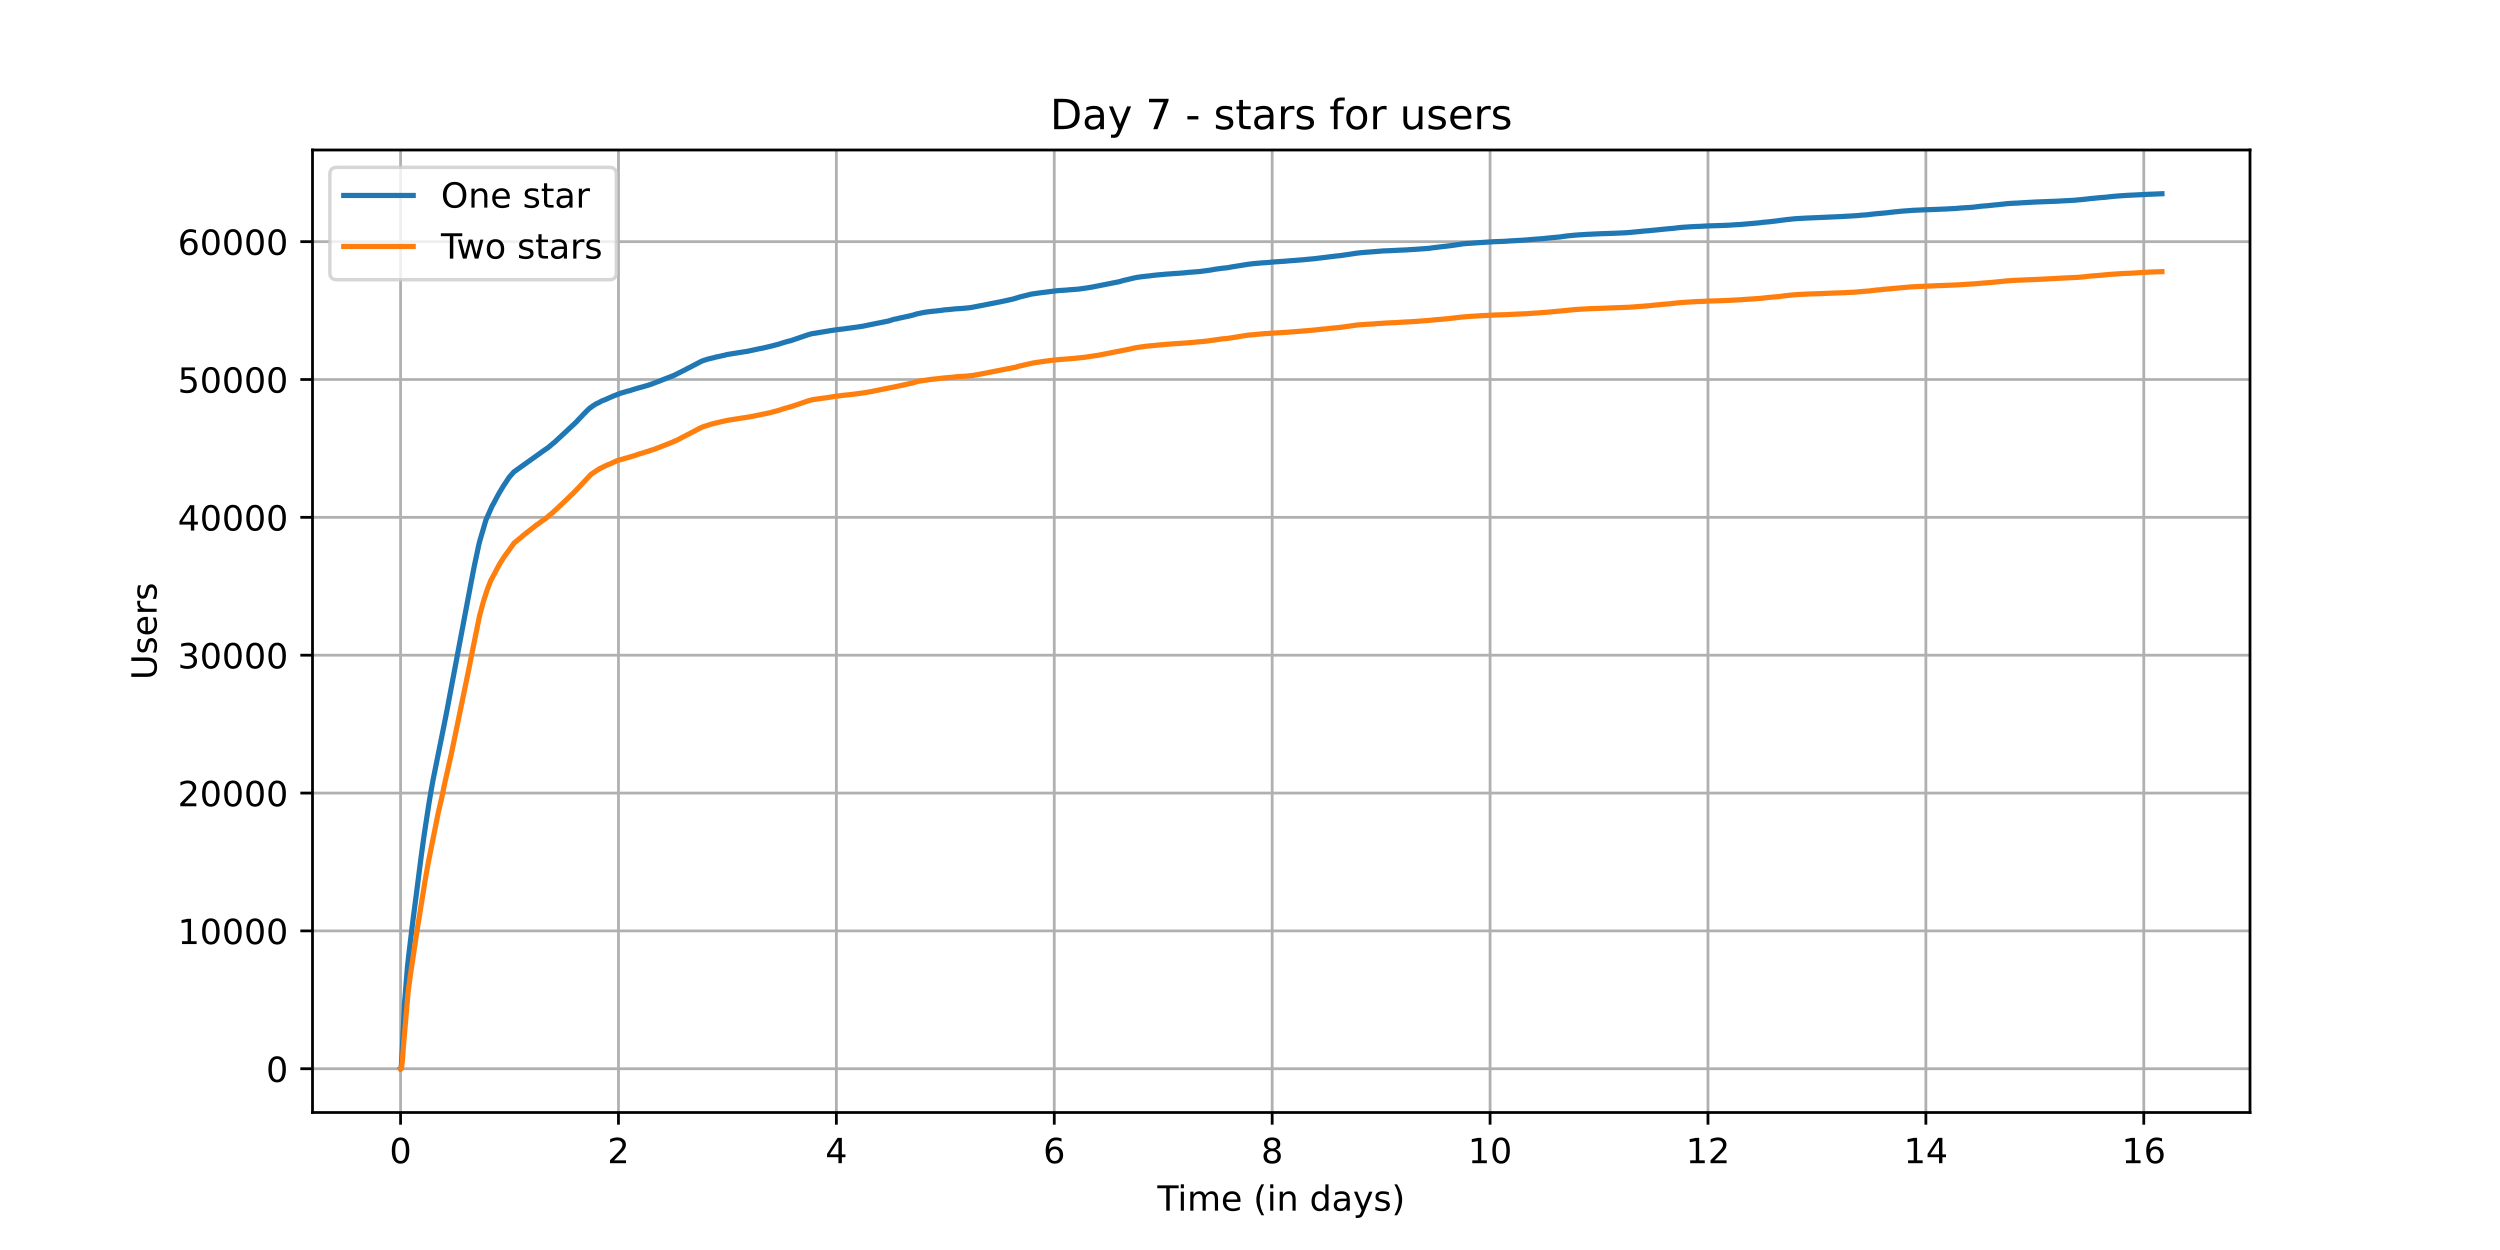 <?xml version="1.0" encoding="utf-8" standalone="no"?>
<!DOCTYPE svg PUBLIC "-//W3C//DTD SVG 1.1//EN"
  "http://www.w3.org/Graphics/SVG/1.1/DTD/svg11.dtd">
<!-- Created with matplotlib (https://matplotlib.org/) -->
<svg height="360pt" version="1.1" viewBox="0 0 720 360" width="720pt" xmlns="http://www.w3.org/2000/svg" xmlns:xlink="http://www.w3.org/1999/xlink">
 <defs>
  <style type="text/css">*{stroke-linecap:butt;stroke-linejoin:round;}</style>
 </defs>
 <g id="figure_1">
  <g id="patch_1">
   <path d="M 0 360 
L 720 360 
L 720 0 
L 0 0 
z
" style="fill:#ffffff;"/>
  </g>
  <g id="axes_1">
   <g id="patch_2">
    <path d="M 90 320.4 
L 648 320.4 
L 648 43.2 
L 90 43.2 
z
" style="fill:#ffffff;"/>
   </g>
   <g id="matplotlib.axis_1">
    <g id="xtick_1">
     <g id="line2d_1">
      <path clip-path="url(#p154bfb26d4)" d="M 115.364 320.4 
L 115.364 43.2 
" style="fill:none;stroke:#b0b0b0;stroke-linecap:square;stroke-width:0.8;"/>
     </g>
     <g id="line2d_2">
      <defs>
       <path d="M 0 0 
L 0 3.5 
" id="m271cd1da1a" style="stroke:#000000;stroke-width:0.8;"/>
      </defs>
      <g>
       <use style="stroke:#000000;stroke-width:0.8;" x="115.364" xlink:href="#m271cd1da1a" y="320.4"/>
      </g>
     </g>
     <g id="text_1">
      <!-- 0 -->
      <g transform="translate(112.182 334.998)scale(0.1 -0.1)">
       <defs>
        <path d="M 31.781 66.406 
Q 24.172 66.406 20.328 58.906 
Q 16.5 51.422 16.5 36.375 
Q 16.5 21.391 20.328 13.891 
Q 24.172 6.391 31.781 6.391 
Q 39.453 6.391 43.281 13.891 
Q 47.125 21.391 47.125 36.375 
Q 47.125 51.422 43.281 58.906 
Q 39.453 66.406 31.781 66.406 
z
M 31.781 74.219 
Q 44.047 74.219 50.516 64.516 
Q 56.984 54.828 56.984 36.375 
Q 56.984 17.969 50.516 8.266 
Q 44.047 -1.422 31.781 -1.422 
Q 19.531 -1.422 13.062 8.266 
Q 6.594 17.969 6.594 36.375 
Q 6.594 54.828 13.062 64.516 
Q 19.531 74.219 31.781 74.219 
z
" id="DejaVuSans-48"/>
       </defs>
       <use xlink:href="#DejaVuSans-48"/>
      </g>
     </g>
    </g>
    <g id="xtick_2">
     <g id="line2d_3">
      <path clip-path="url(#p154bfb26d4)" d="M 178.119 320.4 
L 178.119 43.2 
" style="fill:none;stroke:#b0b0b0;stroke-linecap:square;stroke-width:0.8;"/>
     </g>
     <g id="line2d_4">
      <g>
       <use style="stroke:#000000;stroke-width:0.8;" x="178.119" xlink:href="#m271cd1da1a" y="320.4"/>
      </g>
     </g>
     <g id="text_2">
      <!-- 2 -->
      <g transform="translate(174.938 334.998)scale(0.1 -0.1)">
       <defs>
        <path d="M 19.188 8.297 
L 53.609 8.297 
L 53.609 0 
L 7.328 0 
L 7.328 8.297 
Q 12.938 14.109 22.625 23.891 
Q 32.328 33.688 34.812 36.531 
Q 39.547 41.844 41.422 45.531 
Q 43.312 49.219 43.312 52.781 
Q 43.312 58.594 39.234 62.25 
Q 35.156 65.922 28.609 65.922 
Q 23.969 65.922 18.812 64.312 
Q 13.672 62.703 7.812 59.422 
L 7.812 69.391 
Q 13.766 71.781 18.938 73 
Q 24.125 74.219 28.422 74.219 
Q 39.75 74.219 46.484 68.547 
Q 53.219 62.891 53.219 53.422 
Q 53.219 48.922 51.531 44.891 
Q 49.859 40.875 45.406 35.406 
Q 44.188 33.984 37.641 27.219 
Q 31.109 20.453 19.188 8.297 
z
" id="DejaVuSans-50"/>
       </defs>
       <use xlink:href="#DejaVuSans-50"/>
      </g>
     </g>
    </g>
    <g id="xtick_3">
     <g id="line2d_5">
      <path clip-path="url(#p154bfb26d4)" d="M 240.874 320.4 
L 240.874 43.2 
" style="fill:none;stroke:#b0b0b0;stroke-linecap:square;stroke-width:0.8;"/>
     </g>
     <g id="line2d_6">
      <g>
       <use style="stroke:#000000;stroke-width:0.8;" x="240.874" xlink:href="#m271cd1da1a" y="320.4"/>
      </g>
     </g>
     <g id="text_3">
      <!-- 4 -->
      <g transform="translate(237.693 334.998)scale(0.1 -0.1)">
       <defs>
        <path d="M 37.797 64.312 
L 12.891 25.391 
L 37.797 25.391 
z
M 35.203 72.906 
L 47.609 72.906 
L 47.609 25.391 
L 58.016 25.391 
L 58.016 17.188 
L 47.609 17.188 
L 47.609 0 
L 37.797 0 
L 37.797 17.188 
L 4.891 17.188 
L 4.891 26.703 
z
" id="DejaVuSans-52"/>
       </defs>
       <use xlink:href="#DejaVuSans-52"/>
      </g>
     </g>
    </g>
    <g id="xtick_4">
     <g id="line2d_7">
      <path clip-path="url(#p154bfb26d4)" d="M 303.63 320.4 
L 303.63 43.2 
" style="fill:none;stroke:#b0b0b0;stroke-linecap:square;stroke-width:0.8;"/>
     </g>
     <g id="line2d_8">
      <g>
       <use style="stroke:#000000;stroke-width:0.8;" x="303.63" xlink:href="#m271cd1da1a" y="320.4"/>
      </g>
     </g>
     <g id="text_4">
      <!-- 6 -->
      <g transform="translate(300.449 334.998)scale(0.1 -0.1)">
       <defs>
        <path d="M 33.016 40.375 
Q 26.375 40.375 22.484 35.828 
Q 18.609 31.297 18.609 23.391 
Q 18.609 15.531 22.484 10.953 
Q 26.375 6.391 33.016 6.391 
Q 39.656 6.391 43.531 10.953 
Q 47.406 15.531 47.406 23.391 
Q 47.406 31.297 43.531 35.828 
Q 39.656 40.375 33.016 40.375 
z
M 52.594 71.297 
L 52.594 62.312 
Q 48.875 64.062 45.094 64.984 
Q 41.312 65.922 37.594 65.922 
Q 27.828 65.922 22.672 59.328 
Q 17.531 52.734 16.797 39.406 
Q 19.672 43.656 24.016 45.922 
Q 28.375 48.188 33.594 48.188 
Q 44.578 48.188 50.953 41.516 
Q 57.328 34.859 57.328 23.391 
Q 57.328 12.156 50.688 5.359 
Q 44.047 -1.422 33.016 -1.422 
Q 20.359 -1.422 13.672 8.266 
Q 6.984 17.969 6.984 36.375 
Q 6.984 53.656 15.188 63.938 
Q 23.391 74.219 37.203 74.219 
Q 40.922 74.219 44.703 73.484 
Q 48.484 72.75 52.594 71.297 
z
" id="DejaVuSans-54"/>
       </defs>
       <use xlink:href="#DejaVuSans-54"/>
      </g>
     </g>
    </g>
    <g id="xtick_5">
     <g id="line2d_9">
      <path clip-path="url(#p154bfb26d4)" d="M 366.385 320.4 
L 366.385 43.2 
" style="fill:none;stroke:#b0b0b0;stroke-linecap:square;stroke-width:0.8;"/>
     </g>
     <g id="line2d_10">
      <g>
       <use style="stroke:#000000;stroke-width:0.8;" x="366.385" xlink:href="#m271cd1da1a" y="320.4"/>
      </g>
     </g>
     <g id="text_5">
      <!-- 8 -->
      <g transform="translate(363.204 334.998)scale(0.1 -0.1)">
       <defs>
        <path d="M 31.781 34.625 
Q 24.75 34.625 20.719 30.859 
Q 16.703 27.094 16.703 20.516 
Q 16.703 13.922 20.719 10.156 
Q 24.75 6.391 31.781 6.391 
Q 38.812 6.391 42.859 10.172 
Q 46.922 13.969 46.922 20.516 
Q 46.922 27.094 42.891 30.859 
Q 38.875 34.625 31.781 34.625 
z
M 21.922 38.812 
Q 15.578 40.375 12.031 44.719 
Q 8.5 49.078 8.5 55.328 
Q 8.5 64.062 14.719 69.141 
Q 20.953 74.219 31.781 74.219 
Q 42.672 74.219 48.875 69.141 
Q 55.078 64.062 55.078 55.328 
Q 55.078 49.078 51.531 44.719 
Q 48 40.375 41.703 38.812 
Q 48.828 37.156 52.797 32.312 
Q 56.781 27.484 56.781 20.516 
Q 56.781 9.906 50.312 4.234 
Q 43.844 -1.422 31.781 -1.422 
Q 19.734 -1.422 13.25 4.234 
Q 6.781 9.906 6.781 20.516 
Q 6.781 27.484 10.781 32.312 
Q 14.797 37.156 21.922 38.812 
z
M 18.312 54.391 
Q 18.312 48.734 21.844 45.562 
Q 25.391 42.391 31.781 42.391 
Q 38.141 42.391 41.719 45.562 
Q 45.312 48.734 45.312 54.391 
Q 45.312 60.062 41.719 63.234 
Q 38.141 66.406 31.781 66.406 
Q 25.391 66.406 21.844 63.234 
Q 18.312 60.062 18.312 54.391 
z
" id="DejaVuSans-56"/>
       </defs>
       <use xlink:href="#DejaVuSans-56"/>
      </g>
     </g>
    </g>
    <g id="xtick_6">
     <g id="line2d_11">
      <path clip-path="url(#p154bfb26d4)" d="M 429.141 320.4 
L 429.141 43.2 
" style="fill:none;stroke:#b0b0b0;stroke-linecap:square;stroke-width:0.8;"/>
     </g>
     <g id="line2d_12">
      <g>
       <use style="stroke:#000000;stroke-width:0.8;" x="429.141" xlink:href="#m271cd1da1a" y="320.4"/>
      </g>
     </g>
     <g id="text_6">
      <!-- 10 -->
      <g transform="translate(422.778 334.998)scale(0.1 -0.1)">
       <defs>
        <path d="M 12.406 8.297 
L 28.516 8.297 
L 28.516 63.922 
L 10.984 60.406 
L 10.984 69.391 
L 28.422 72.906 
L 38.281 72.906 
L 38.281 8.297 
L 54.391 8.297 
L 54.391 0 
L 12.406 0 
z
" id="DejaVuSans-49"/>
       </defs>
       <use xlink:href="#DejaVuSans-49"/>
       <use x="63.623" xlink:href="#DejaVuSans-48"/>
      </g>
     </g>
    </g>
    <g id="xtick_7">
     <g id="line2d_13">
      <path clip-path="url(#p154bfb26d4)" d="M 491.896 320.4 
L 491.896 43.2 
" style="fill:none;stroke:#b0b0b0;stroke-linecap:square;stroke-width:0.8;"/>
     </g>
     <g id="line2d_14">
      <g>
       <use style="stroke:#000000;stroke-width:0.8;" x="491.896" xlink:href="#m271cd1da1a" y="320.4"/>
      </g>
     </g>
     <g id="text_7">
      <!-- 12 -->
      <g transform="translate(485.533 334.998)scale(0.1 -0.1)">
       <use xlink:href="#DejaVuSans-49"/>
       <use x="63.623" xlink:href="#DejaVuSans-50"/>
      </g>
     </g>
    </g>
    <g id="xtick_8">
     <g id="line2d_15">
      <path clip-path="url(#p154bfb26d4)" d="M 554.651 320.4 
L 554.651 43.2 
" style="fill:none;stroke:#b0b0b0;stroke-linecap:square;stroke-width:0.8;"/>
     </g>
     <g id="line2d_16">
      <g>
       <use style="stroke:#000000;stroke-width:0.8;" x="554.651" xlink:href="#m271cd1da1a" y="320.4"/>
      </g>
     </g>
     <g id="text_8">
      <!-- 14 -->
      <g transform="translate(548.289 334.998)scale(0.1 -0.1)">
       <use xlink:href="#DejaVuSans-49"/>
       <use x="63.623" xlink:href="#DejaVuSans-52"/>
      </g>
     </g>
    </g>
    <g id="xtick_9">
     <g id="line2d_17">
      <path clip-path="url(#p154bfb26d4)" d="M 617.407 320.4 
L 617.407 43.2 
" style="fill:none;stroke:#b0b0b0;stroke-linecap:square;stroke-width:0.8;"/>
     </g>
     <g id="line2d_18">
      <g>
       <use style="stroke:#000000;stroke-width:0.8;" x="617.407" xlink:href="#m271cd1da1a" y="320.4"/>
      </g>
     </g>
     <g id="text_9">
      <!-- 16 -->
      <g transform="translate(611.044 334.998)scale(0.1 -0.1)">
       <use xlink:href="#DejaVuSans-49"/>
       <use x="63.623" xlink:href="#DejaVuSans-54"/>
      </g>
     </g>
    </g>
    <g id="text_10">
     <!-- Time (in days) -->
     <g transform="translate(333.327 348.677)scale(0.1 -0.1)">
      <defs>
       <path d="M -0.297 72.906 
L 61.375 72.906 
L 61.375 64.594 
L 35.5 64.594 
L 35.5 0 
L 25.594 0 
L 25.594 64.594 
L -0.297 64.594 
z
" id="DejaVuSans-84"/>
       <path d="M 9.422 54.688 
L 18.406 54.688 
L 18.406 0 
L 9.422 0 
z
M 9.422 75.984 
L 18.406 75.984 
L 18.406 64.594 
L 9.422 64.594 
z
" id="DejaVuSans-105"/>
       <path d="M 52 44.188 
Q 55.375 50.25 60.062 53.125 
Q 64.75 56 71.094 56 
Q 79.641 56 84.281 50.016 
Q 88.922 44.047 88.922 33.016 
L 88.922 0 
L 79.891 0 
L 79.891 32.719 
Q 79.891 40.578 77.094 44.375 
Q 74.312 48.188 68.609 48.188 
Q 61.625 48.188 57.562 43.547 
Q 53.516 38.922 53.516 30.906 
L 53.516 0 
L 44.484 0 
L 44.484 32.719 
Q 44.484 40.625 41.703 44.406 
Q 38.922 48.188 33.109 48.188 
Q 26.219 48.188 22.156 43.531 
Q 18.109 38.875 18.109 30.906 
L 18.109 0 
L 9.078 0 
L 9.078 54.688 
L 18.109 54.688 
L 18.109 46.188 
Q 21.188 51.219 25.484 53.609 
Q 29.781 56 35.688 56 
Q 41.656 56 45.828 52.969 
Q 50 49.953 52 44.188 
z
" id="DejaVuSans-109"/>
       <path d="M 56.203 29.594 
L 56.203 25.203 
L 14.891 25.203 
Q 15.484 15.922 20.484 11.062 
Q 25.484 6.203 34.422 6.203 
Q 39.594 6.203 44.453 7.469 
Q 49.312 8.734 54.109 11.281 
L 54.109 2.781 
Q 49.266 0.734 44.188 -0.344 
Q 39.109 -1.422 33.891 -1.422 
Q 20.797 -1.422 13.156 6.188 
Q 5.516 13.812 5.516 26.812 
Q 5.516 40.234 12.766 48.109 
Q 20.016 56 32.328 56 
Q 43.359 56 49.781 48.891 
Q 56.203 41.797 56.203 29.594 
z
M 47.219 32.234 
Q 47.125 39.594 43.094 43.984 
Q 39.062 48.391 32.422 48.391 
Q 24.906 48.391 20.391 44.141 
Q 15.875 39.891 15.188 32.172 
z
" id="DejaVuSans-101"/>
       <path id="DejaVuSans-32"/>
       <path d="M 31 75.875 
Q 24.469 64.656 21.281 53.656 
Q 18.109 42.672 18.109 31.391 
Q 18.109 20.125 21.312 9.062 
Q 24.516 -2 31 -13.188 
L 23.188 -13.188 
Q 15.875 -1.703 12.234 9.375 
Q 8.594 20.453 8.594 31.391 
Q 8.594 42.281 12.203 53.312 
Q 15.828 64.359 23.188 75.875 
z
" id="DejaVuSans-40"/>
       <path d="M 54.891 33.016 
L 54.891 0 
L 45.906 0 
L 45.906 32.719 
Q 45.906 40.484 42.875 44.328 
Q 39.844 48.188 33.797 48.188 
Q 26.516 48.188 22.312 43.547 
Q 18.109 38.922 18.109 30.906 
L 18.109 0 
L 9.078 0 
L 9.078 54.688 
L 18.109 54.688 
L 18.109 46.188 
Q 21.344 51.125 25.703 53.562 
Q 30.078 56 35.797 56 
Q 45.219 56 50.047 50.172 
Q 54.891 44.344 54.891 33.016 
z
" id="DejaVuSans-110"/>
       <path d="M 45.406 46.391 
L 45.406 75.984 
L 54.391 75.984 
L 54.391 0 
L 45.406 0 
L 45.406 8.203 
Q 42.578 3.328 38.25 0.953 
Q 33.938 -1.422 27.875 -1.422 
Q 17.969 -1.422 11.734 6.484 
Q 5.516 14.406 5.516 27.297 
Q 5.516 40.188 11.734 48.094 
Q 17.969 56 27.875 56 
Q 33.938 56 38.25 53.625 
Q 42.578 51.266 45.406 46.391 
z
M 14.797 27.297 
Q 14.797 17.391 18.875 11.75 
Q 22.953 6.109 30.078 6.109 
Q 37.203 6.109 41.297 11.75 
Q 45.406 17.391 45.406 27.297 
Q 45.406 37.203 41.297 42.844 
Q 37.203 48.484 30.078 48.484 
Q 22.953 48.484 18.875 42.844 
Q 14.797 37.203 14.797 27.297 
z
" id="DejaVuSans-100"/>
       <path d="M 34.281 27.484 
Q 23.391 27.484 19.188 25 
Q 14.984 22.516 14.984 16.5 
Q 14.984 11.719 18.141 8.906 
Q 21.297 6.109 26.703 6.109 
Q 34.188 6.109 38.703 11.406 
Q 43.219 16.703 43.219 25.484 
L 43.219 27.484 
z
M 52.203 31.203 
L 52.203 0 
L 43.219 0 
L 43.219 8.297 
Q 40.141 3.328 35.547 0.953 
Q 30.953 -1.422 24.312 -1.422 
Q 15.922 -1.422 10.953 3.297 
Q 6 8.016 6 15.922 
Q 6 25.141 12.172 29.828 
Q 18.359 34.516 30.609 34.516 
L 43.219 34.516 
L 43.219 35.406 
Q 43.219 41.609 39.141 45 
Q 35.062 48.391 27.688 48.391 
Q 23 48.391 18.547 47.266 
Q 14.109 46.141 10.016 43.891 
L 10.016 52.203 
Q 14.938 54.109 19.578 55.047 
Q 24.219 56 28.609 56 
Q 40.484 56 46.344 49.844 
Q 52.203 43.703 52.203 31.203 
z
" id="DejaVuSans-97"/>
       <path d="M 32.172 -5.078 
Q 28.375 -14.844 24.75 -17.812 
Q 21.141 -20.797 15.094 -20.797 
L 7.906 -20.797 
L 7.906 -13.281 
L 13.188 -13.281 
Q 16.891 -13.281 18.938 -11.516 
Q 21 -9.766 23.484 -3.219 
L 25.094 0.875 
L 2.984 54.688 
L 12.5 54.688 
L 29.594 11.922 
L 46.688 54.688 
L 56.203 54.688 
z
" id="DejaVuSans-121"/>
       <path d="M 44.281 53.078 
L 44.281 44.578 
Q 40.484 46.531 36.375 47.5 
Q 32.281 48.484 27.875 48.484 
Q 21.188 48.484 17.844 46.438 
Q 14.5 44.391 14.5 40.281 
Q 14.5 37.156 16.891 35.375 
Q 19.281 33.594 26.516 31.984 
L 29.594 31.297 
Q 39.156 29.25 43.188 25.516 
Q 47.219 21.781 47.219 15.094 
Q 47.219 7.469 41.188 3.016 
Q 35.156 -1.422 24.609 -1.422 
Q 20.219 -1.422 15.453 -0.562 
Q 10.688 0.297 5.422 2 
L 5.422 11.281 
Q 10.406 8.688 15.234 7.391 
Q 20.062 6.109 24.812 6.109 
Q 31.156 6.109 34.562 8.281 
Q 37.984 10.453 37.984 14.406 
Q 37.984 18.062 35.516 20.016 
Q 33.062 21.969 24.703 23.781 
L 21.578 24.516 
Q 13.234 26.266 9.516 29.906 
Q 5.812 33.547 5.812 39.891 
Q 5.812 47.609 11.281 51.797 
Q 16.75 56 26.812 56 
Q 31.781 56 36.172 55.266 
Q 40.578 54.547 44.281 53.078 
z
" id="DejaVuSans-115"/>
       <path d="M 8.016 75.875 
L 15.828 75.875 
Q 23.141 64.359 26.781 53.312 
Q 30.422 42.281 30.422 31.391 
Q 30.422 20.453 26.781 9.375 
Q 23.141 -1.703 15.828 -13.188 
L 8.016 -13.188 
Q 14.5 -2 17.703 9.062 
Q 20.906 20.125 20.906 31.391 
Q 20.906 42.672 17.703 53.656 
Q 14.5 64.656 8.016 75.875 
z
" id="DejaVuSans-41"/>
      </defs>
      <use xlink:href="#DejaVuSans-84"/>
      <use x="57.959" xlink:href="#DejaVuSans-105"/>
      <use x="85.742" xlink:href="#DejaVuSans-109"/>
      <use x="183.154" xlink:href="#DejaVuSans-101"/>
      <use x="244.678" xlink:href="#DejaVuSans-32"/>
      <use x="276.465" xlink:href="#DejaVuSans-40"/>
      <use x="315.479" xlink:href="#DejaVuSans-105"/>
      <use x="343.262" xlink:href="#DejaVuSans-110"/>
      <use x="406.641" xlink:href="#DejaVuSans-32"/>
      <use x="438.428" xlink:href="#DejaVuSans-100"/>
      <use x="501.904" xlink:href="#DejaVuSans-97"/>
      <use x="563.184" xlink:href="#DejaVuSans-121"/>
      <use x="622.363" xlink:href="#DejaVuSans-115"/>
      <use x="674.463" xlink:href="#DejaVuSans-41"/>
     </g>
    </g>
   </g>
   <g id="matplotlib.axis_2">
    <g id="ytick_1">
     <g id="line2d_19">
      <path clip-path="url(#p154bfb26d4)" d="M 90 307.8 
L 648 307.8 
" style="fill:none;stroke:#b0b0b0;stroke-linecap:square;stroke-width:0.8;"/>
     </g>
     <g id="line2d_20">
      <defs>
       <path d="M 0 0 
L -3.5 0 
" id="m8e4a4c8197" style="stroke:#000000;stroke-width:0.8;"/>
      </defs>
      <g>
       <use style="stroke:#000000;stroke-width:0.8;" x="90" xlink:href="#m8e4a4c8197" y="307.8"/>
      </g>
     </g>
     <g id="text_11">
      <!-- 0 -->
      <g transform="translate(76.638 311.599)scale(0.1 -0.1)">
       <use xlink:href="#DejaVuSans-48"/>
      </g>
     </g>
    </g>
    <g id="ytick_2">
     <g id="line2d_21">
      <path clip-path="url(#p154bfb26d4)" d="M 90 268.099 
L 648 268.099 
" style="fill:none;stroke:#b0b0b0;stroke-linecap:square;stroke-width:0.8;"/>
     </g>
     <g id="line2d_22">
      <g>
       <use style="stroke:#000000;stroke-width:0.8;" x="90" xlink:href="#m8e4a4c8197" y="268.099"/>
      </g>
     </g>
     <g id="text_12">
      <!-- 10000 -->
      <g transform="translate(51.188 271.899)scale(0.1 -0.1)">
       <use xlink:href="#DejaVuSans-49"/>
       <use x="63.623" xlink:href="#DejaVuSans-48"/>
       <use x="127.246" xlink:href="#DejaVuSans-48"/>
       <use x="190.869" xlink:href="#DejaVuSans-48"/>
       <use x="254.492" xlink:href="#DejaVuSans-48"/>
      </g>
     </g>
    </g>
    <g id="ytick_3">
     <g id="line2d_23">
      <path clip-path="url(#p154bfb26d4)" d="M 90 228.399 
L 648 228.399 
" style="fill:none;stroke:#b0b0b0;stroke-linecap:square;stroke-width:0.8;"/>
     </g>
     <g id="line2d_24">
      <g>
       <use style="stroke:#000000;stroke-width:0.8;" x="90" xlink:href="#m8e4a4c8197" y="228.399"/>
      </g>
     </g>
     <g id="text_13">
      <!-- 20000 -->
      <g transform="translate(51.188 232.198)scale(0.1 -0.1)">
       <use xlink:href="#DejaVuSans-50"/>
       <use x="63.623" xlink:href="#DejaVuSans-48"/>
       <use x="127.246" xlink:href="#DejaVuSans-48"/>
       <use x="190.869" xlink:href="#DejaVuSans-48"/>
       <use x="254.492" xlink:href="#DejaVuSans-48"/>
      </g>
     </g>
    </g>
    <g id="ytick_4">
     <g id="line2d_25">
      <path clip-path="url(#p154bfb26d4)" d="M 90 188.698 
L 648 188.698 
" style="fill:none;stroke:#b0b0b0;stroke-linecap:square;stroke-width:0.8;"/>
     </g>
     <g id="line2d_26">
      <g>
       <use style="stroke:#000000;stroke-width:0.8;" x="90" xlink:href="#m8e4a4c8197" y="188.698"/>
      </g>
     </g>
     <g id="text_14">
      <!-- 30000 -->
      <g transform="translate(51.188 192.497)scale(0.1 -0.1)">
       <defs>
        <path d="M 40.578 39.312 
Q 47.656 37.797 51.625 33 
Q 55.609 28.219 55.609 21.188 
Q 55.609 10.406 48.188 4.484 
Q 40.766 -1.422 27.094 -1.422 
Q 22.516 -1.422 17.656 -0.516 
Q 12.797 0.391 7.625 2.203 
L 7.625 11.719 
Q 11.719 9.328 16.594 8.109 
Q 21.484 6.891 26.812 6.891 
Q 36.078 6.891 40.938 10.547 
Q 45.797 14.203 45.797 21.188 
Q 45.797 27.641 41.281 31.266 
Q 36.766 34.906 28.719 34.906 
L 20.219 34.906 
L 20.219 43.016 
L 29.109 43.016 
Q 36.375 43.016 40.234 45.922 
Q 44.094 48.828 44.094 54.297 
Q 44.094 59.906 40.109 62.906 
Q 36.141 65.922 28.719 65.922 
Q 24.656 65.922 20.016 65.031 
Q 15.375 64.156 9.812 62.312 
L 9.812 71.094 
Q 15.438 72.656 20.344 73.438 
Q 25.25 74.219 29.594 74.219 
Q 40.828 74.219 47.359 69.109 
Q 53.906 64.016 53.906 55.328 
Q 53.906 49.266 50.438 45.094 
Q 46.969 40.922 40.578 39.312 
z
" id="DejaVuSans-51"/>
       </defs>
       <use xlink:href="#DejaVuSans-51"/>
       <use x="63.623" xlink:href="#DejaVuSans-48"/>
       <use x="127.246" xlink:href="#DejaVuSans-48"/>
       <use x="190.869" xlink:href="#DejaVuSans-48"/>
       <use x="254.492" xlink:href="#DejaVuSans-48"/>
      </g>
     </g>
    </g>
    <g id="ytick_5">
     <g id="line2d_27">
      <path clip-path="url(#p154bfb26d4)" d="M 90 148.997 
L 648 148.997 
" style="fill:none;stroke:#b0b0b0;stroke-linecap:square;stroke-width:0.8;"/>
     </g>
     <g id="line2d_28">
      <g>
       <use style="stroke:#000000;stroke-width:0.8;" x="90" xlink:href="#m8e4a4c8197" y="148.997"/>
      </g>
     </g>
     <g id="text_15">
      <!-- 40000 -->
      <g transform="translate(51.188 152.797)scale(0.1 -0.1)">
       <use xlink:href="#DejaVuSans-52"/>
       <use x="63.623" xlink:href="#DejaVuSans-48"/>
       <use x="127.246" xlink:href="#DejaVuSans-48"/>
       <use x="190.869" xlink:href="#DejaVuSans-48"/>
       <use x="254.492" xlink:href="#DejaVuSans-48"/>
      </g>
     </g>
    </g>
    <g id="ytick_6">
     <g id="line2d_29">
      <path clip-path="url(#p154bfb26d4)" d="M 90 109.297 
L 648 109.297 
" style="fill:none;stroke:#b0b0b0;stroke-linecap:square;stroke-width:0.8;"/>
     </g>
     <g id="line2d_30">
      <g>
       <use style="stroke:#000000;stroke-width:0.8;" x="90" xlink:href="#m8e4a4c8197" y="109.297"/>
      </g>
     </g>
     <g id="text_16">
      <!-- 50000 -->
      <g transform="translate(51.188 113.096)scale(0.1 -0.1)">
       <defs>
        <path d="M 10.797 72.906 
L 49.516 72.906 
L 49.516 64.594 
L 19.828 64.594 
L 19.828 46.734 
Q 21.969 47.469 24.109 47.828 
Q 26.266 48.188 28.422 48.188 
Q 40.625 48.188 47.75 41.5 
Q 54.891 34.812 54.891 23.391 
Q 54.891 11.625 47.562 5.094 
Q 40.234 -1.422 26.906 -1.422 
Q 22.312 -1.422 17.547 -0.641 
Q 12.797 0.141 7.719 1.703 
L 7.719 11.625 
Q 12.109 9.234 16.797 8.062 
Q 21.484 6.891 26.703 6.891 
Q 35.156 6.891 40.078 11.328 
Q 45.016 15.766 45.016 23.391 
Q 45.016 31 40.078 35.438 
Q 35.156 39.891 26.703 39.891 
Q 22.75 39.891 18.812 39.016 
Q 14.891 38.141 10.797 36.281 
z
" id="DejaVuSans-53"/>
       </defs>
       <use xlink:href="#DejaVuSans-53"/>
       <use x="63.623" xlink:href="#DejaVuSans-48"/>
       <use x="127.246" xlink:href="#DejaVuSans-48"/>
       <use x="190.869" xlink:href="#DejaVuSans-48"/>
       <use x="254.492" xlink:href="#DejaVuSans-48"/>
      </g>
     </g>
    </g>
    <g id="ytick_7">
     <g id="line2d_31">
      <path clip-path="url(#p154bfb26d4)" d="M 90 69.596 
L 648 69.596 
" style="fill:none;stroke:#b0b0b0;stroke-linecap:square;stroke-width:0.8;"/>
     </g>
     <g id="line2d_32">
      <g>
       <use style="stroke:#000000;stroke-width:0.8;" x="90" xlink:href="#m8e4a4c8197" y="69.596"/>
      </g>
     </g>
     <g id="text_17">
      <!-- 60000 -->
      <g transform="translate(51.188 73.395)scale(0.1 -0.1)">
       <use xlink:href="#DejaVuSans-54"/>
       <use x="63.623" xlink:href="#DejaVuSans-48"/>
       <use x="127.246" xlink:href="#DejaVuSans-48"/>
       <use x="190.869" xlink:href="#DejaVuSans-48"/>
       <use x="254.492" xlink:href="#DejaVuSans-48"/>
      </g>
     </g>
    </g>
    <g id="text_18">
     <!-- Users -->
     <g transform="translate(45.108 195.801)rotate(-90)scale(0.1 -0.1)">
      <defs>
       <path d="M 8.688 72.906 
L 18.609 72.906 
L 18.609 28.609 
Q 18.609 16.891 22.844 11.734 
Q 27.094 6.594 36.625 6.594 
Q 46.094 6.594 50.344 11.734 
Q 54.594 16.891 54.594 28.609 
L 54.594 72.906 
L 64.5 72.906 
L 64.5 27.391 
Q 64.5 13.141 57.438 5.859 
Q 50.391 -1.422 36.625 -1.422 
Q 22.797 -1.422 15.734 5.859 
Q 8.688 13.141 8.688 27.391 
z
" id="DejaVuSans-85"/>
       <path d="M 41.109 46.297 
Q 39.594 47.172 37.812 47.578 
Q 36.031 48 33.891 48 
Q 26.266 48 22.188 43.047 
Q 18.109 38.094 18.109 28.812 
L 18.109 0 
L 9.078 0 
L 9.078 54.688 
L 18.109 54.688 
L 18.109 46.188 
Q 20.953 51.172 25.484 53.578 
Q 30.031 56 36.531 56 
Q 37.453 56 38.578 55.875 
Q 39.703 55.766 41.062 55.516 
z
" id="DejaVuSans-114"/>
      </defs>
      <use xlink:href="#DejaVuSans-85"/>
      <use x="73.193" xlink:href="#DejaVuSans-115"/>
      <use x="125.293" xlink:href="#DejaVuSans-101"/>
      <use x="186.816" xlink:href="#DejaVuSans-114"/>
      <use x="227.93" xlink:href="#DejaVuSans-115"/>
     </g>
    </g>
   </g>
   <g id="line2d_33">
    <path clip-path="url(#p154bfb26d4)" d="M 115.364 307.8 
L 115.486 307.736 
L 115.551 307.427 
L 115.789 303.751 
L 116.501 288.978 
L 117.343 278.541 
L 117.883 273.701 
L 118.963 264.812 
L 119.308 262.112 
L 119.762 258.67 
L 121.273 246.856 
L 122.137 240.579 
L 123.562 231.233 
L 124.102 228.053 
L 124.771 224.329 
L 125.117 222.65 
L 127.86 208.997 
L 128.768 204.376 
L 129.459 200.696 
L 129.847 198.627 
L 130.582 194.752 
L 130.97 192.708 
L 131.899 187.777 
L 135.593 168.189 
L 136.608 162.964 
L 137.926 156.791 
L 138.207 155.699 
L 139.935 149.795 
L 141.771 145.643 
L 142.203 144.944 
L 142.527 144.289 
L 143.455 142.538 
L 143.715 142.07 
L 144.687 140.45 
L 144.902 140.061 
L 145.205 139.64 
L 146.629 137.472 
L 147.99 135.916 
L 157.005 129.477 
L 157.242 129.326 
L 157.826 128.933 
L 157.998 128.798 
L 159.165 127.797 
L 159.64 127.432 
L 166.077 121.433 
L 166.423 121.024 
L 167.654 119.742 
L 168.172 119.182 
L 168.453 118.916 
L 168.798 118.555 
L 169.252 118.098 
L 169.771 117.602 
L 170.008 117.447 
L 170.462 117.114 
L 170.764 116.887 
L 171.261 116.574 
L 171.693 116.296 
L 172.125 116.117 
L 172.838 115.748 
L 173.14 115.565 
L 173.529 115.387 
L 174.178 115.156 
L 175.625 114.505 
L 176.683 114.037 
L 177.288 113.819 
L 178.216 113.437 
L 178.929 113.199 
L 179.447 113.029 
L 179.857 112.921 
L 180.743 112.651 
L 181.088 112.584 
L 181.455 112.485 
L 182.038 112.286 
L 182.881 112.02 
L 184.392 111.583 
L 184.846 111.488 
L 185.17 111.381 
L 186.616 110.96 
L 186.919 110.861 
L 187.415 110.702 
L 187.696 110.599 
L 194.177 108.086 
L 194.825 107.74 
L 195.192 107.566 
L 197.417 106.454 
L 197.914 106.152 
L 198.368 105.954 
L 201.997 104.056 
L 202.537 103.846 
L 202.882 103.723 
L 203.271 103.619 
L 203.854 103.417 
L 205.691 102.98 
L 205.907 102.905 
L 208.822 102.27 
L 209.06 102.182 
L 209.535 102.079 
L 210.096 101.988 
L 214.292 101.321 
L 215.054 101.214 
L 218.685 100.435 
L 219.031 100.372 
L 219.614 100.265 
L 220.499 100.058 
L 222.403 99.61 
L 222.684 99.534 
L 223.051 99.435 
L 223.505 99.308 
L 224.002 99.201 
L 224.282 99.117 
L 224.585 99.01 
L 225.298 98.776 
L 225.557 98.716 
L 225.86 98.609 
L 227.177 98.236 
L 227.717 98.129 
L 228.366 97.899 
L 232.494 96.485 
L 233.423 96.207 
L 233.834 96.108 
L 239.322 95.203 
L 240.056 95.1 
L 240.683 94.989 
L 241.633 94.885 
L 242.13 94.818 
L 243.123 94.711 
L 243.685 94.619 
L 244.484 94.516 
L 244.937 94.464 
L 245.65 94.357 
L 248.371 93.964 
L 248.954 93.861 
L 249.342 93.766 
L 249.861 93.659 
L 256.042 92.42 
L 256.323 92.309 
L 257.186 92.043 
L 257.64 91.916 
L 258.331 91.809 
L 258.655 91.701 
L 261.981 90.983 
L 262.284 90.899 
L 263.234 90.669 
L 263.925 90.431 
L 264.638 90.288 
L 265.114 90.185 
L 265.848 90.026 
L 266.518 89.923 
L 267.101 89.827 
L 268.008 89.728 
L 268.246 89.681 
L 269.499 89.573 
L 271.291 89.359 
L 271.874 89.256 
L 272.263 89.228 
L 273.558 89.121 
L 275.048 88.954 
L 276.927 88.847 
L 278.158 88.732 
L 279.24 88.625 
L 279.758 88.545 
L 280.341 88.438 
L 287.878 86.965 
L 288.072 86.925 
L 288.763 86.786 
L 291.808 86.111 
L 293.881 85.472 
L 294.356 85.365 
L 295.284 85.139 
L 295.738 85.032 
L 296.882 84.726 
L 297.552 84.619 
L 300.035 84.269 
L 300.985 84.162 
L 301.46 84.099 
L 302.302 83.995 
L 302.799 83.928 
L 304.68 83.698 
L 306.364 83.59 
L 307.314 83.527 
L 308.48 83.42 
L 309.409 83.36 
L 310.704 83.253 
L 313.468 82.86 
L 313.965 82.757 
L 314.462 82.689 
L 322.452 81.109 
L 322.669 81.046 
L 323.489 80.788 
L 323.878 80.696 
L 324.331 80.597 
L 324.72 80.51 
L 326.728 80.025 
L 327.052 79.97 
L 327.592 79.863 
L 329.709 79.581 
L 330.875 79.474 
L 331.35 79.41 
L 332.192 79.303 
L 333.552 79.16 
L 334.804 79.053 
L 336.057 78.934 
L 337.677 78.826 
L 338.087 78.787 
L 339.814 78.679 
L 340.916 78.588 
L 341.866 78.493 
L 342.082 78.461 
L 343.097 78.386 
L 344.458 78.279 
L 345.538 78.191 
L 346.404 78.084 
L 348.563 77.794 
L 349.146 77.687 
L 349.794 77.564 
L 352.299 77.219 
L 353.488 77.111 
L 354.136 76.984 
L 354.697 76.877 
L 359.622 76.091 
L 360.486 75.988 
L 360.962 75.928 
L 362.15 75.821 
L 363.272 75.726 
L 364.979 75.619 
L 366.231 75.499 
L 367.527 75.392 
L 368.456 75.333 
L 370.143 75.226 
L 371.376 75.106 
L 373.018 74.999 
L 373.471 74.948 
L 374.896 74.844 
L 375.328 74.805 
L 376.473 74.698 
L 376.775 74.658 
L 377.833 74.574 
L 378.848 74.467 
L 380.706 74.233 
L 381.677 74.126 
L 383.707 73.868 
L 384.593 73.761 
L 386.04 73.61 
L 386.775 73.503 
L 389.821 73.058 
L 390.447 72.951 
L 392.046 72.764 
L 393.407 72.657 
L 393.817 72.621 
L 394.767 72.558 
L 396.106 72.45 
L 397.186 72.363 
L 398.482 72.256 
L 399.173 72.24 
L 401.612 72.133 
L 402.541 72.073 
L 405.111 71.97 
L 405.392 71.942 
L 407.054 71.835 
L 407.896 71.791 
L 409.15 71.688 
L 409.517 71.668 
L 410.489 71.601 
L 411.806 71.494 
L 412.389 71.394 
L 414.074 71.192 
L 414.895 71.085 
L 416.386 70.918 
L 417.272 70.811 
L 417.769 70.743 
L 418.568 70.636 
L 421.484 70.207 
L 422.824 70.1 
L 423.752 70.041 
L 425.308 69.933 
L 425.675 69.91 
L 427.187 69.802 
L 428.137 69.739 
L 429.972 69.632 
L 430.232 69.612 
L 433.213 69.505 
L 433.602 69.477 
L 435.114 69.37 
L 435.978 69.322 
L 438.008 69.215 
L 438.376 69.191 
L 439.909 69.084 
L 440.384 69.028 
L 441.744 68.925 
L 442.176 68.885 
L 443.148 68.818 
L 444.465 68.711 
L 445.998 68.544 
L 447.165 68.437 
L 448.375 68.322 
L 449.477 68.218 
L 450.103 68.107 
L 451.918 67.881 
L 453.042 67.782 
L 453.344 67.742 
L 454.813 67.635 
L 455.677 67.587 
L 457.253 67.48 
L 457.987 67.456 
L 460.254 67.349 
L 461.053 67.313 
L 464.249 67.206 
L 465.026 67.174 
L 467.639 67.067 
L 468.568 67.007 
L 469.929 66.9 
L 471.267 66.761 
L 472.498 66.654 
L 472.973 66.595 
L 474.139 66.491 
L 474.506 66.476 
L 475.867 66.333 
L 477.033 66.225 
L 478.35 66.094 
L 479.345 65.987 
L 480.576 65.872 
L 481.851 65.765 
L 482.327 65.705 
L 483.947 65.515 
L 485.33 65.412 
L 485.718 65.388 
L 486.669 65.324 
L 488.699 65.217 
L 489.39 65.201 
L 491.247 65.098 
L 491.636 65.07 
L 495.113 64.963 
L 495.825 64.943 
L 498.352 64.836 
L 498.59 64.8 
L 499.496 64.745 
L 501.44 64.637 
L 502.649 64.526 
L 503.88 64.423 
L 504.312 64.383 
L 505.5 64.276 
L 506.688 64.169 
L 507.163 64.105 
L 508.114 63.998 
L 509.215 63.907 
L 510.165 63.8 
L 511.914 63.593 
L 512.67 63.486 
L 514.614 63.236 
L 515.65 63.137 
L 515.931 63.097 
L 517.032 62.994 
L 517.42 62.966 
L 519.3 62.859 
L 520.206 62.803 
L 522.884 62.696 
L 523.704 62.656 
L 526.252 62.549 
L 527.073 62.509 
L 529.491 62.402 
L 530.29 62.366 
L 532.169 62.259 
L 533.055 62.208 
L 534.826 62.1 
L 536.121 61.969 
L 537.74 61.862 
L 539.684 61.62 
L 540.764 61.517 
L 541.153 61.485 
L 542.384 61.378 
L 543.68 61.247 
L 544.544 61.144 
L 544.975 61.1 
L 545.883 60.997 
L 546.293 60.961 
L 547.329 60.854 
L 547.761 60.814 
L 548.819 60.731 
L 550.374 60.624 
L 550.828 60.576 
L 553.311 60.469 
L 554.131 60.429 
L 557.068 60.322 
L 557.824 60.294 
L 560.48 60.187 
L 561.344 60.139 
L 563.354 60.032 
L 564.628 59.909 
L 566.291 59.802 
L 567.046 59.774 
L 568.32 59.667 
L 570.069 59.452 
L 570.933 59.349 
L 571.3 59.329 
L 572.704 59.222 
L 574.216 59.051 
L 575.426 58.944 
L 575.923 58.881 
L 577.198 58.758 
L 578.04 58.651 
L 578.429 58.623 
L 580.157 58.516 
L 580.891 58.492 
L 582.598 58.385 
L 583.483 58.333 
L 585.47 58.226 
L 586.355 58.174 
L 589.292 58.067 
L 589.53 58.051 
L 592.531 57.944 
L 593.459 57.884 
L 595.424 57.777 
L 596.223 57.741 
L 597.886 57.638 
L 598.188 57.598 
L 599.354 57.495 
L 600.369 57.388 
L 602.14 57.178 
L 603.393 57.07 
L 604.862 56.916 
L 606.374 56.808 
L 608.059 56.614 
L 609.204 56.507 
L 610.327 56.411 
L 611.99 56.304 
L 612.379 56.276 
L 614.582 56.169 
L 615.403 56.13 
L 617.605 56.022 
L 618.512 55.967 
L 621.211 55.86 
L 622.032 55.82 
L 622.636 55.8 
L 622.636 55.8 
" style="fill:none;stroke:#1f77b4;stroke-linecap:square;stroke-width:1.5;"/>
   </g>
   <g id="line2d_34">
    <path clip-path="url(#p154bfb26d4)" d="M 115.364 307.8 
L 115.572 307.709 
L 115.659 307.439 
L 115.896 305.331 
L 116.242 300.682 
L 117.559 285.508 
L 118.207 280.72 
L 119.978 268.913 
L 120.431 265.991 
L 122.417 253.672 
L 122.892 251 
L 123.303 248.622 
L 126.175 234.29 
L 127.342 229.189 
L 128.076 225.6 
L 129.977 217.159 
L 134.858 193.514 
L 136.047 187.535 
L 138.142 177.232 
L 139.287 173.028 
L 140.323 169.836 
L 141.317 167.264 
L 143.196 163.734 
L 143.434 163.262 
L 144.017 162.218 
L 144.254 161.86 
L 144.816 160.979 
L 145.01 160.653 
L 148.055 156.409 
L 149.826 154.941 
L 150.064 154.786 
L 150.606 154.262 
L 153.873 151.709 
L 154.327 151.308 
L 154.78 151.022 
L 155.169 150.748 
L 155.795 150.28 
L 156.465 149.799 
L 156.702 149.644 
L 157.264 149.232 
L 157.502 149.045 
L 158.668 148.052 
L 158.97 147.798 
L 159.359 147.465 
L 159.683 147.143 
L 159.877 146.996 
L 160.223 146.683 
L 165.299 141.831 
L 170.246 136.587 
L 172.514 135.07 
L 174.372 134.157 
L 174.609 134.054 
L 174.847 133.939 
L 175.106 133.844 
L 175.56 133.649 
L 175.841 133.55 
L 177.331 132.851 
L 177.59 132.752 
L 178.022 132.565 
L 179.058 132.295 
L 179.425 132.188 
L 179.944 132.029 
L 181.067 131.72 
L 181.607 131.545 
L 182.6 131.255 
L 183.118 131.096 
L 183.679 130.89 
L 184.068 130.739 
L 185.126 130.465 
L 185.407 130.358 
L 186.098 130.124 
L 186.487 130.024 
L 186.811 129.921 
L 187.437 129.695 
L 188.344 129.421 
L 189.035 129.163 
L 189.251 129.056 
L 189.922 128.821 
L 193.745 127.309 
L 193.961 127.19 
L 194.437 126.991 
L 194.782 126.868 
L 195.516 126.487 
L 195.883 126.296 
L 196.51 125.955 
L 196.856 125.788 
L 201.975 123.109 
L 202.256 123.009 
L 202.537 122.89 
L 204.848 122.152 
L 206.641 121.715 
L 206.857 121.659 
L 209.189 121.127 
L 209.535 121.056 
L 213.751 120.385 
L 214.487 120.282 
L 215.075 120.183 
L 215.813 120.075 
L 216.461 119.956 
L 216.979 119.849 
L 222.014 118.813 
L 222.36 118.694 
L 222.749 118.587 
L 224.066 118.241 
L 224.498 118.122 
L 224.758 118.015 
L 225.298 117.836 
L 226.313 117.539 
L 227.782 117.118 
L 228.171 117.01 
L 232.775 115.446 
L 233.186 115.351 
L 233.445 115.256 
L 234.309 115.049 
L 235.109 114.942 
L 237.507 114.617 
L 238.307 114.509 
L 238.868 114.418 
L 239.538 114.315 
L 240.143 114.208 
L 241.978 113.977 
L 242.648 113.87 
L 243.922 113.747 
L 245.563 113.561 
L 246.449 113.453 
L 248.846 113.12 
L 249.537 113.017 
L 249.817 112.945 
L 250.426 112.846 
L 250.967 112.763 
L 251.442 112.655 
L 258.288 111.278 
L 258.633 111.21 
L 262.003 110.48 
L 262.392 110.38 
L 262.867 110.285 
L 263.104 110.19 
L 264.422 109.825 
L 268.051 109.273 
L 269.067 109.166 
L 269.52 109.11 
L 270.579 109.003 
L 271.032 108.951 
L 271.853 108.844 
L 272.867 108.769 
L 274.141 108.661 
L 275.934 108.447 
L 278.115 108.34 
L 279.477 108.197 
L 280.449 108.098 
L 280.838 108.006 
L 281.485 107.903 
L 282.155 107.776 
L 292.628 105.728 
L 293.211 105.525 
L 295.565 104.977 
L 296.429 104.779 
L 296.947 104.672 
L 297.206 104.616 
L 297.595 104.525 
L 298.308 104.417 
L 301.201 103.993 
L 302.043 103.897 
L 302.28 103.858 
L 303.924 103.671 
L 304.895 103.564 
L 305.954 103.481 
L 307.443 103.373 
L 308.588 103.274 
L 309.84 103.167 
L 311.352 102.996 
L 312.432 102.889 
L 315.844 102.377 
L 316.535 102.27 
L 325.605 100.487 
L 325.886 100.416 
L 326.34 100.289 
L 326.858 100.181 
L 329.86 99.737 
L 330.896 99.634 
L 331.328 99.594 
L 332.494 99.491 
L 333.444 99.383 
L 334.567 99.288 
L 335.755 99.189 
L 336.057 99.145 
L 337.741 99.038 
L 338.195 98.99 
L 340.16 98.883 
L 341.24 98.796 
L 342.687 98.689 
L 343.918 98.574 
L 344.868 98.47 
L 345.257 98.442 
L 346.577 98.339 
L 347.03 98.288 
L 347.959 98.184 
L 348.542 98.081 
L 349.406 97.974 
L 352.127 97.581 
L 353.509 97.474 
L 358.737 96.632 
L 359.428 96.525 
L 359.838 96.485 
L 361.177 96.378 
L 362.711 96.211 
L 364.029 96.108 
L 364.396 96.088 
L 366.123 95.981 
L 366.534 95.945 
L 368.283 95.838 
L 369.17 95.787 
L 370.836 95.679 
L 371.268 95.636 
L 372.802 95.528 
L 373.838 95.449 
L 375.026 95.342 
L 376.041 95.266 
L 377.294 95.159 
L 378.438 95.06 
L 379.431 94.953 
L 381.008 94.778 
L 382.174 94.675 
L 382.735 94.588 
L 383.88 94.488 
L 385.025 94.381 
L 386.494 94.218 
L 387.272 94.115 
L 387.812 94.028 
L 388.654 93.925 
L 388.914 93.869 
L 391.117 93.571 
L 392.823 93.464 
L 393.86 93.385 
L 395.804 93.277 
L 396.279 93.218 
L 398.071 93.111 
L 399.043 93.043 
L 401.159 92.936 
L 401.872 92.916 
L 403.534 92.813 
L 403.945 92.777 
L 406.191 92.67 
L 407.141 92.606 
L 408.804 92.499 
L 409.993 92.392 
L 411.461 92.285 
L 412.735 92.158 
L 413.88 92.051 
L 414.917 91.971 
L 416.083 91.864 
L 417.423 91.725 
L 418.417 91.618 
L 420.232 91.4 
L 421.333 91.292 
L 422.521 91.185 
L 424.012 91.078 
L 424.811 91.042 
L 426.409 90.935 
L 427.273 90.887 
L 429.584 90.78 
L 430.534 90.717 
L 434.013 90.614 
L 434.38 90.594 
L 436.28 90.486 
L 437.058 90.455 
L 439.779 90.348 
L 440.967 90.24 
L 442.781 90.137 
L 443.213 90.097 
L 444.659 89.99 
L 445.718 89.907 
L 446.927 89.8 
L 448.137 89.685 
L 449.433 89.577 
L 449.93 89.514 
L 451.161 89.407 
L 451.572 89.367 
L 452.502 89.26 
L 453.733 89.141 
L 455.525 89.033 
L 456.432 88.978 
L 458.505 88.871 
L 459.175 88.859 
L 462.327 88.752 
L 463.148 88.712 
L 466.063 88.605 
L 466.797 88.581 
L 469.41 88.478 
L 469.821 88.442 
L 470.857 88.362 
L 472.261 88.255 
L 473.319 88.172 
L 474.744 88.065 
L 475.154 88.033 
L 476.752 87.846 
L 478.091 87.743 
L 478.588 87.676 
L 479.755 87.572 
L 481.159 87.465 
L 481.505 87.398 
L 482.629 87.295 
L 482.931 87.251 
L 484.098 87.144 
L 485.675 87.036 
L 486.042 87.013 
L 487.792 86.905 
L 488.678 86.854 
L 491.442 86.751 
L 491.852 86.715 
L 495.415 86.608 
L 495.783 86.588 
L 496.517 86.564 
L 498.892 86.457 
L 499.259 86.437 
L 501.181 86.33 
L 502.174 86.258 
L 503.729 86.151 
L 504.593 86.104 
L 506.126 85.996 
L 507.206 85.909 
L 508.135 85.802 
L 509.539 85.651 
L 510.683 85.544 
L 511.05 85.524 
L 512.303 85.405 
L 513.21 85.298 
L 513.447 85.258 
L 514.29 85.151 
L 514.57 85.115 
L 515.844 84.992 
L 517.053 84.885 
L 518.004 84.821 
L 519.947 84.714 
L 520.746 84.678 
L 524.093 84.571 
L 524.871 84.539 
L 527.44 84.432 
L 528.239 84.396 
L 531.349 84.289 
L 532.256 84.234 
L 534.372 84.126 
L 535.581 84.015 
L 536.747 83.912 
L 537.136 83.888 
L 538.432 83.781 
L 540.44 83.527 
L 541.758 83.424 
L 542.06 83.38 
L 542.514 83.324 
L 543.788 83.217 
L 544.069 83.189 
L 545.343 83.066 
L 546.617 82.959 
L 547.869 82.84 
L 549.186 82.737 
L 549.64 82.681 
L 551.303 82.574 
L 552.188 82.523 
L 554.822 82.415 
L 555.622 82.38 
L 557.954 82.272 
L 558.666 82.253 
L 561.408 82.149 
L 563.872 82.038 
L 565.578 81.931 
L 566.593 81.856 
L 568.536 81.748 
L 569.616 81.661 
L 570.825 81.554 
L 571.948 81.459 
L 573.525 81.351 
L 574.972 81.193 
L 576.182 81.085 
L 577.716 80.919 
L 579.207 80.811 
L 580.178 80.744 
L 582.771 80.637 
L 583.57 80.601 
L 586.118 80.494 
L 586.917 80.458 
L 589.184 80.351 
L 589.594 80.315 
L 591.969 80.208 
L 592.38 80.176 
L 593.287 80.121 
L 595.424 80.013 
L 596.18 79.986 
L 598.447 79.878 
L 599.613 79.775 
L 600.672 79.668 
L 602.27 79.481 
L 603.868 79.374 
L 604.948 79.287 
L 605.92 79.18 
L 607.087 79.077 
L 608.34 78.969 
L 609.161 78.93 
L 610.521 78.822 
L 610.759 78.811 
L 613.243 78.703 
L 614.042 78.668 
L 615.705 78.56 
L 616.634 78.501 
L 618.534 78.394 
L 619.44 78.338 
L 622.636 78.235 
L 622.636 78.235 
" style="fill:none;stroke:#ff7f0e;stroke-linecap:square;stroke-width:1.5;"/>
   </g>
   <g id="patch_3">
    <path d="M 90 320.4 
L 90 43.2 
" style="fill:none;stroke:#000000;stroke-linecap:square;stroke-linejoin:miter;stroke-width:0.8;"/>
   </g>
   <g id="patch_4">
    <path d="M 648 320.4 
L 648 43.2 
" style="fill:none;stroke:#000000;stroke-linecap:square;stroke-linejoin:miter;stroke-width:0.8;"/>
   </g>
   <g id="patch_5">
    <path d="M 90 320.4 
L 648 320.4 
" style="fill:none;stroke:#000000;stroke-linecap:square;stroke-linejoin:miter;stroke-width:0.8;"/>
   </g>
   <g id="patch_6">
    <path d="M 90 43.2 
L 648 43.2 
" style="fill:none;stroke:#000000;stroke-linecap:square;stroke-linejoin:miter;stroke-width:0.8;"/>
   </g>
   <g id="text_19">
    <!-- Day 7 - stars for users -->
    <g transform="translate(302.426 37.2)scale(0.12 -0.12)">
     <defs>
      <path d="M 19.672 64.797 
L 19.672 8.109 
L 31.594 8.109 
Q 46.688 8.109 53.688 14.938 
Q 60.688 21.781 60.688 36.531 
Q 60.688 51.172 53.688 57.984 
Q 46.688 64.797 31.594 64.797 
z
M 9.812 72.906 
L 30.078 72.906 
Q 51.266 72.906 61.172 64.094 
Q 71.094 55.281 71.094 36.531 
Q 71.094 17.672 61.125 8.828 
Q 51.172 0 30.078 0 
L 9.812 0 
z
" id="DejaVuSans-68"/>
      <path d="M 8.203 72.906 
L 55.078 72.906 
L 55.078 68.703 
L 28.609 0 
L 18.312 0 
L 43.219 64.594 
L 8.203 64.594 
z
" id="DejaVuSans-55"/>
      <path d="M 4.891 31.391 
L 31.203 31.391 
L 31.203 23.391 
L 4.891 23.391 
z
" id="DejaVuSans-45"/>
      <path d="M 18.312 70.219 
L 18.312 54.688 
L 36.812 54.688 
L 36.812 47.703 
L 18.312 47.703 
L 18.312 18.016 
Q 18.312 11.328 20.141 9.422 
Q 21.969 7.516 27.594 7.516 
L 36.812 7.516 
L 36.812 0 
L 27.594 0 
Q 17.188 0 13.234 3.875 
Q 9.281 7.766 9.281 18.016 
L 9.281 47.703 
L 2.688 47.703 
L 2.688 54.688 
L 9.281 54.688 
L 9.281 70.219 
z
" id="DejaVuSans-116"/>
      <path d="M 37.109 75.984 
L 37.109 68.5 
L 28.516 68.5 
Q 23.688 68.5 21.797 66.547 
Q 19.922 64.594 19.922 59.516 
L 19.922 54.688 
L 34.719 54.688 
L 34.719 47.703 
L 19.922 47.703 
L 19.922 0 
L 10.891 0 
L 10.891 47.703 
L 2.297 47.703 
L 2.297 54.688 
L 10.891 54.688 
L 10.891 58.5 
Q 10.891 67.625 15.141 71.797 
Q 19.391 75.984 28.609 75.984 
z
" id="DejaVuSans-102"/>
      <path d="M 30.609 48.391 
Q 23.391 48.391 19.188 42.75 
Q 14.984 37.109 14.984 27.297 
Q 14.984 17.484 19.156 11.844 
Q 23.344 6.203 30.609 6.203 
Q 37.797 6.203 41.984 11.859 
Q 46.188 17.531 46.188 27.297 
Q 46.188 37.016 41.984 42.703 
Q 37.797 48.391 30.609 48.391 
z
M 30.609 56 
Q 42.328 56 49.016 48.375 
Q 55.719 40.766 55.719 27.297 
Q 55.719 13.875 49.016 6.219 
Q 42.328 -1.422 30.609 -1.422 
Q 18.844 -1.422 12.172 6.219 
Q 5.516 13.875 5.516 27.297 
Q 5.516 40.766 12.172 48.375 
Q 18.844 56 30.609 56 
z
" id="DejaVuSans-111"/>
      <path d="M 8.5 21.578 
L 8.5 54.688 
L 17.484 54.688 
L 17.484 21.922 
Q 17.484 14.156 20.5 10.266 
Q 23.531 6.391 29.594 6.391 
Q 36.859 6.391 41.078 11.031 
Q 45.312 15.672 45.312 23.688 
L 45.312 54.688 
L 54.297 54.688 
L 54.297 0 
L 45.312 0 
L 45.312 8.406 
Q 42.047 3.422 37.719 1 
Q 33.406 -1.422 27.688 -1.422 
Q 18.266 -1.422 13.375 4.438 
Q 8.5 10.297 8.5 21.578 
z
M 31.109 56 
z
" id="DejaVuSans-117"/>
     </defs>
     <use xlink:href="#DejaVuSans-68"/>
     <use x="77.002" xlink:href="#DejaVuSans-97"/>
     <use x="138.281" xlink:href="#DejaVuSans-121"/>
     <use x="197.461" xlink:href="#DejaVuSans-32"/>
     <use x="229.248" xlink:href="#DejaVuSans-55"/>
     <use x="292.871" xlink:href="#DejaVuSans-32"/>
     <use x="324.658" xlink:href="#DejaVuSans-45"/>
     <use x="360.742" xlink:href="#DejaVuSans-32"/>
     <use x="392.529" xlink:href="#DejaVuSans-115"/>
     <use x="444.629" xlink:href="#DejaVuSans-116"/>
     <use x="483.838" xlink:href="#DejaVuSans-97"/>
     <use x="545.117" xlink:href="#DejaVuSans-114"/>
     <use x="586.23" xlink:href="#DejaVuSans-115"/>
     <use x="638.33" xlink:href="#DejaVuSans-32"/>
     <use x="670.117" xlink:href="#DejaVuSans-102"/>
     <use x="705.322" xlink:href="#DejaVuSans-111"/>
     <use x="766.504" xlink:href="#DejaVuSans-114"/>
     <use x="807.617" xlink:href="#DejaVuSans-32"/>
     <use x="839.404" xlink:href="#DejaVuSans-117"/>
     <use x="902.783" xlink:href="#DejaVuSans-115"/>
     <use x="954.883" xlink:href="#DejaVuSans-101"/>
     <use x="1016.406" xlink:href="#DejaVuSans-114"/>
     <use x="1057.52" xlink:href="#DejaVuSans-115"/>
    </g>
   </g>
   <g id="legend_1">
    <g id="patch_7">
     <path d="M 97 80.556 
L 175.511 80.556 
Q 177.511 80.556 177.511 78.556 
L 177.511 50.2 
Q 177.511 48.2 175.511 48.2 
L 97 48.2 
Q 95 48.2 95 50.2 
L 95 78.556 
Q 95 80.556 97 80.556 
z
" style="fill:#ffffff;opacity:0.8;stroke:#cccccc;stroke-linejoin:miter;"/>
    </g>
    <g id="line2d_35">
     <path d="M 99 56.298 
L 119 56.298 
" style="fill:none;stroke:#1f77b4;stroke-linecap:square;stroke-width:1.5;"/>
    </g>
    <g id="line2d_36"/>
    <g id="text_20">
     <!-- One star -->
     <g transform="translate(127 59.798)scale(0.1 -0.1)">
      <defs>
       <path d="M 39.406 66.219 
Q 28.656 66.219 22.328 58.203 
Q 16.016 50.203 16.016 36.375 
Q 16.016 22.609 22.328 14.594 
Q 28.656 6.594 39.406 6.594 
Q 50.141 6.594 56.422 14.594 
Q 62.703 22.609 62.703 36.375 
Q 62.703 50.203 56.422 58.203 
Q 50.141 66.219 39.406 66.219 
z
M 39.406 74.219 
Q 54.734 74.219 63.906 63.938 
Q 73.094 53.656 73.094 36.375 
Q 73.094 19.141 63.906 8.859 
Q 54.734 -1.422 39.406 -1.422 
Q 24.031 -1.422 14.812 8.828 
Q 5.609 19.094 5.609 36.375 
Q 5.609 53.656 14.812 63.938 
Q 24.031 74.219 39.406 74.219 
z
" id="DejaVuSans-79"/>
      </defs>
      <use xlink:href="#DejaVuSans-79"/>
      <use x="78.711" xlink:href="#DejaVuSans-110"/>
      <use x="142.09" xlink:href="#DejaVuSans-101"/>
      <use x="203.613" xlink:href="#DejaVuSans-32"/>
      <use x="235.4" xlink:href="#DejaVuSans-115"/>
      <use x="287.5" xlink:href="#DejaVuSans-116"/>
      <use x="326.709" xlink:href="#DejaVuSans-97"/>
      <use x="387.988" xlink:href="#DejaVuSans-114"/>
     </g>
    </g>
    <g id="line2d_37">
     <path d="M 99 70.977 
L 119 70.977 
" style="fill:none;stroke:#ff7f0e;stroke-linecap:square;stroke-width:1.5;"/>
    </g>
    <g id="line2d_38"/>
    <g id="text_21">
     <!-- Two stars -->
     <g transform="translate(127 74.477)scale(0.1 -0.1)">
      <defs>
       <path d="M 4.203 54.688 
L 13.188 54.688 
L 24.422 12.016 
L 35.594 54.688 
L 46.188 54.688 
L 57.422 12.016 
L 68.609 54.688 
L 77.594 54.688 
L 63.281 0 
L 52.688 0 
L 40.922 44.828 
L 29.109 0 
L 18.5 0 
z
" id="DejaVuSans-119"/>
      </defs>
      <use xlink:href="#DejaVuSans-84"/>
      <use x="44.584" xlink:href="#DejaVuSans-119"/>
      <use x="126.371" xlink:href="#DejaVuSans-111"/>
      <use x="187.553" xlink:href="#DejaVuSans-32"/>
      <use x="219.34" xlink:href="#DejaVuSans-115"/>
      <use x="271.439" xlink:href="#DejaVuSans-116"/>
      <use x="310.648" xlink:href="#DejaVuSans-97"/>
      <use x="371.928" xlink:href="#DejaVuSans-114"/>
      <use x="413.041" xlink:href="#DejaVuSans-115"/>
     </g>
    </g>
   </g>
  </g>
 </g>
 <defs>
  <clipPath id="p154bfb26d4">
   <rect height="277.2" width="558" x="90" y="43.2"/>
  </clipPath>
 </defs>
</svg>

